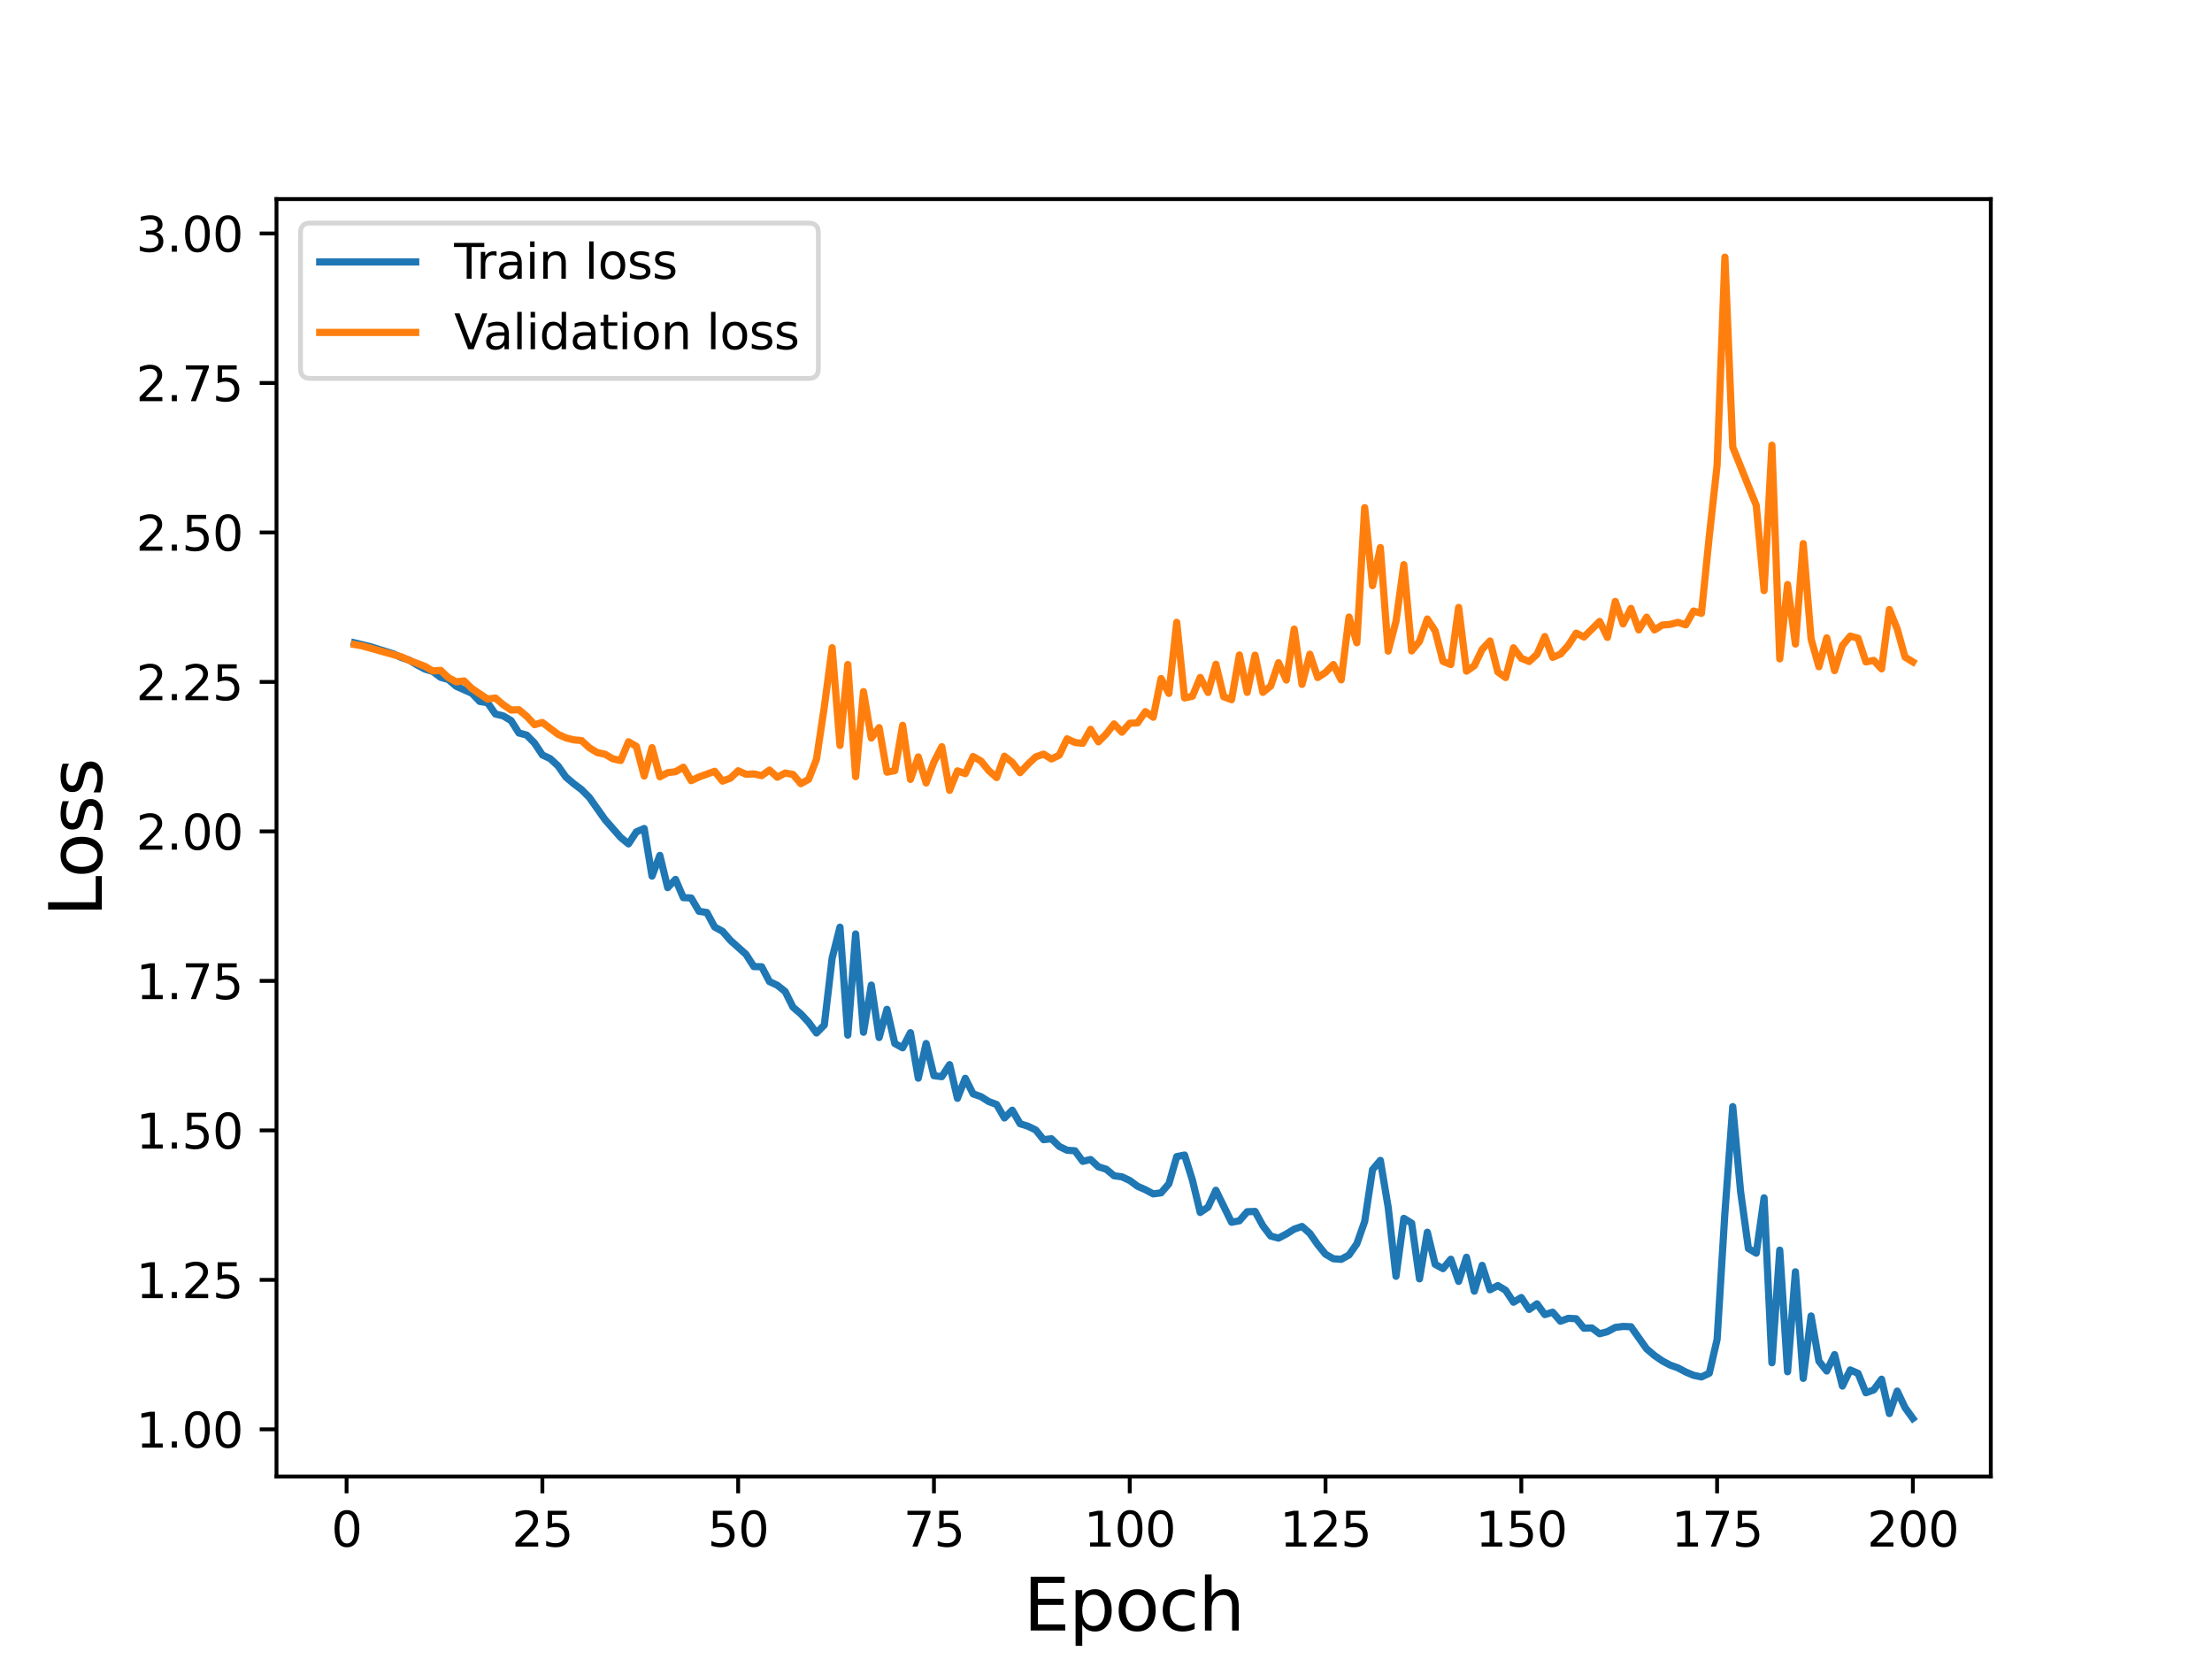 <?xml version="1.0" encoding="utf-8" standalone="no"?>
<!DOCTYPE svg PUBLIC "-//W3C//DTD SVG 1.1//EN"
  "http://www.w3.org/Graphics/SVG/1.1/DTD/svg11.dtd">
<svg height="345.6pt" version="1.1" viewBox="0 0 460.8 345.6" width="460.8pt" xmlns="http://www.w3.org/2000/svg" xmlns:xlink="http://www.w3.org/1999/xlink">
 <defs>
  <style type="text/css">*{stroke-linecap:butt;stroke-linejoin:round;}</style>
 </defs>
 <g id="figure_1">
  <g id="patch_1">
   <path d="M 0 345.6 
L 460.8 345.6 
L 460.8 0 
L 0 0 
z
" style="fill:#ffffff;"/>
  </g>
  <g id="axes_1">
   <g id="patch_2">
    <path d="M 57.6 307.584 
L 414.72 307.584 
L 414.72 41.472 
L 57.6 41.472 
z
" style="fill:#ffffff;"/>
   </g>
   <g id="matplotlib.axis_1">
    <g id="xtick_1">
     <g id="line2d_1">
      <defs>
       <path d="M 0 0 
L 0 3.5 
" id="m84526382e4" style="stroke:#000000;stroke-width:0.8;"/>
      </defs>
      <g>
       <use style="stroke:#000000;stroke-width:0.8;" x="72.201" xlink:href="#m84526382e4" y="307.584"/>
      </g>
     </g>
     <g id="text_1">
      <!-- 0 -->
      <g transform="translate(69.02 322.182)scale(0.1 -0.1)">
       <defs>
        <path d="M 2034 4250 
Q 1547 4250 1301 3770 
Q 1056 3291 1056 2328 
Q 1056 1369 1301 889 
Q 1547 409 2034 409 
Q 2525 409 2770 889 
Q 3016 1369 3016 2328 
Q 3016 3291 2770 3770 
Q 2525 4250 2034 4250 
z
M 2034 4750 
Q 2819 4750 3233 4129 
Q 3647 3509 3647 2328 
Q 3647 1150 3233 529 
Q 2819 -91 2034 -91 
Q 1250 -91 836 529 
Q 422 1150 422 2328 
Q 422 3509 836 4129 
Q 1250 4750 2034 4750 
z
" id="DejaVuSans-30" transform="scale(0.016)"/>
       </defs>
       <use xlink:href="#DejaVuSans-30"/>
      </g>
     </g>
    </g>
    <g id="xtick_2">
     <g id="line2d_2">
      <g>
       <use style="stroke:#000000;stroke-width:0.8;" x="112.987" xlink:href="#m84526382e4" y="307.584"/>
      </g>
     </g>
     <g id="text_2">
      <!-- 25 -->
      <g transform="translate(106.625 322.182)scale(0.1 -0.1)">
       <defs>
        <path d="M 1228 531 
L 3431 531 
L 3431 0 
L 469 0 
L 469 531 
Q 828 903 1448 1529 
Q 2069 2156 2228 2338 
Q 2531 2678 2651 2914 
Q 2772 3150 2772 3378 
Q 2772 3750 2511 3984 
Q 2250 4219 1831 4219 
Q 1534 4219 1204 4116 
Q 875 4013 500 3803 
L 500 4441 
Q 881 4594 1212 4672 
Q 1544 4750 1819 4750 
Q 2544 4750 2975 4387 
Q 3406 4025 3406 3419 
Q 3406 3131 3298 2873 
Q 3191 2616 2906 2266 
Q 2828 2175 2409 1742 
Q 1991 1309 1228 531 
z
" id="DejaVuSans-32" transform="scale(0.016)"/>
        <path d="M 691 4666 
L 3169 4666 
L 3169 4134 
L 1269 4134 
L 1269 2991 
Q 1406 3038 1543 3061 
Q 1681 3084 1819 3084 
Q 2600 3084 3056 2656 
Q 3513 2228 3513 1497 
Q 3513 744 3044 326 
Q 2575 -91 1722 -91 
Q 1428 -91 1123 -41 
Q 819 9 494 109 
L 494 744 
Q 775 591 1075 516 
Q 1375 441 1709 441 
Q 2250 441 2565 725 
Q 2881 1009 2881 1497 
Q 2881 1984 2565 2268 
Q 2250 2553 1709 2553 
Q 1456 2553 1204 2497 
Q 953 2441 691 2322 
L 691 4666 
z
" id="DejaVuSans-35" transform="scale(0.016)"/>
       </defs>
       <use xlink:href="#DejaVuSans-32"/>
       <use x="63.623" xlink:href="#DejaVuSans-35"/>
      </g>
     </g>
    </g>
    <g id="xtick_3">
     <g id="line2d_3">
      <g>
       <use style="stroke:#000000;stroke-width:0.8;" x="153.773" xlink:href="#m84526382e4" y="307.584"/>
      </g>
     </g>
     <g id="text_3">
      <!-- 50 -->
      <g transform="translate(147.41 322.182)scale(0.1 -0.1)">
       <use xlink:href="#DejaVuSans-35"/>
       <use x="63.623" xlink:href="#DejaVuSans-30"/>
      </g>
     </g>
    </g>
    <g id="xtick_4">
     <g id="line2d_4">
      <g>
       <use style="stroke:#000000;stroke-width:0.8;" x="194.559" xlink:href="#m84526382e4" y="307.584"/>
      </g>
     </g>
     <g id="text_4">
      <!-- 75 -->
      <g transform="translate(188.196 322.182)scale(0.1 -0.1)">
       <defs>
        <path d="M 525 4666 
L 3525 4666 
L 3525 4397 
L 1831 0 
L 1172 0 
L 2766 4134 
L 525 4134 
L 525 4666 
z
" id="DejaVuSans-37" transform="scale(0.016)"/>
       </defs>
       <use xlink:href="#DejaVuSans-37"/>
       <use x="63.623" xlink:href="#DejaVuSans-35"/>
      </g>
     </g>
    </g>
    <g id="xtick_5">
     <g id="line2d_5">
      <g>
       <use style="stroke:#000000;stroke-width:0.8;" x="235.344" xlink:href="#m84526382e4" y="307.584"/>
      </g>
     </g>
     <g id="text_5">
      <!-- 100 -->
      <g transform="translate(225.801 322.182)scale(0.1 -0.1)">
       <defs>
        <path d="M 794 531 
L 1825 531 
L 1825 4091 
L 703 3866 
L 703 4441 
L 1819 4666 
L 2450 4666 
L 2450 531 
L 3481 531 
L 3481 0 
L 794 0 
L 794 531 
z
" id="DejaVuSans-31" transform="scale(0.016)"/>
       </defs>
       <use xlink:href="#DejaVuSans-31"/>
       <use x="63.623" xlink:href="#DejaVuSans-30"/>
       <use x="127.246" xlink:href="#DejaVuSans-30"/>
      </g>
     </g>
    </g>
    <g id="xtick_6">
     <g id="line2d_6">
      <g>
       <use style="stroke:#000000;stroke-width:0.8;" x="276.13" xlink:href="#m84526382e4" y="307.584"/>
      </g>
     </g>
     <g id="text_6">
      <!-- 125 -->
      <g transform="translate(266.586 322.182)scale(0.1 -0.1)">
       <use xlink:href="#DejaVuSans-31"/>
       <use x="63.623" xlink:href="#DejaVuSans-32"/>
       <use x="127.246" xlink:href="#DejaVuSans-35"/>
      </g>
     </g>
    </g>
    <g id="xtick_7">
     <g id="line2d_7">
      <g>
       <use style="stroke:#000000;stroke-width:0.8;" x="316.916" xlink:href="#m84526382e4" y="307.584"/>
      </g>
     </g>
     <g id="text_7">
      <!-- 150 -->
      <g transform="translate(307.372 322.182)scale(0.1 -0.1)">
       <use xlink:href="#DejaVuSans-31"/>
       <use x="63.623" xlink:href="#DejaVuSans-35"/>
       <use x="127.246" xlink:href="#DejaVuSans-30"/>
      </g>
     </g>
    </g>
    <g id="xtick_8">
     <g id="line2d_8">
      <g>
       <use style="stroke:#000000;stroke-width:0.8;" x="357.702" xlink:href="#m84526382e4" y="307.584"/>
      </g>
     </g>
     <g id="text_8">
      <!-- 175 -->
      <g transform="translate(348.158 322.182)scale(0.1 -0.1)">
       <use xlink:href="#DejaVuSans-31"/>
       <use x="63.623" xlink:href="#DejaVuSans-37"/>
       <use x="127.246" xlink:href="#DejaVuSans-35"/>
      </g>
     </g>
    </g>
    <g id="xtick_9">
     <g id="line2d_9">
      <g>
       <use style="stroke:#000000;stroke-width:0.8;" x="398.487" xlink:href="#m84526382e4" y="307.584"/>
      </g>
     </g>
     <g id="text_9">
      <!-- 200 -->
      <g transform="translate(388.944 322.182)scale(0.1 -0.1)">
       <use xlink:href="#DejaVuSans-32"/>
       <use x="63.623" xlink:href="#DejaVuSans-30"/>
       <use x="127.246" xlink:href="#DejaVuSans-30"/>
      </g>
     </g>
    </g>
    <g id="text_10">
     <!-- Epoch -->
     <g transform="translate(213.194 339.66)scale(0.15 -0.15)">
      <defs>
       <path d="M 628 4666 
L 3578 4666 
L 3578 4134 
L 1259 4134 
L 1259 2753 
L 3481 2753 
L 3481 2222 
L 1259 2222 
L 1259 531 
L 3634 531 
L 3634 0 
L 628 0 
L 628 4666 
z
" id="DejaVuSans-45" transform="scale(0.016)"/>
       <path d="M 1159 525 
L 1159 -1331 
L 581 -1331 
L 581 3500 
L 1159 3500 
L 1159 2969 
Q 1341 3281 1617 3432 
Q 1894 3584 2278 3584 
Q 2916 3584 3314 3078 
Q 3713 2572 3713 1747 
Q 3713 922 3314 415 
Q 2916 -91 2278 -91 
Q 1894 -91 1617 61 
Q 1341 213 1159 525 
z
M 3116 1747 
Q 3116 2381 2855 2742 
Q 2594 3103 2138 3103 
Q 1681 3103 1420 2742 
Q 1159 2381 1159 1747 
Q 1159 1113 1420 752 
Q 1681 391 2138 391 
Q 2594 391 2855 752 
Q 3116 1113 3116 1747 
z
" id="DejaVuSans-70" transform="scale(0.016)"/>
       <path d="M 1959 3097 
Q 1497 3097 1228 2736 
Q 959 2375 959 1747 
Q 959 1119 1226 758 
Q 1494 397 1959 397 
Q 2419 397 2687 759 
Q 2956 1122 2956 1747 
Q 2956 2369 2687 2733 
Q 2419 3097 1959 3097 
z
M 1959 3584 
Q 2709 3584 3137 3096 
Q 3566 2609 3566 1747 
Q 3566 888 3137 398 
Q 2709 -91 1959 -91 
Q 1206 -91 779 398 
Q 353 888 353 1747 
Q 353 2609 779 3096 
Q 1206 3584 1959 3584 
z
" id="DejaVuSans-6f" transform="scale(0.016)"/>
       <path d="M 3122 3366 
L 3122 2828 
Q 2878 2963 2633 3030 
Q 2388 3097 2138 3097 
Q 1578 3097 1268 2742 
Q 959 2388 959 1747 
Q 959 1106 1268 751 
Q 1578 397 2138 397 
Q 2388 397 2633 464 
Q 2878 531 3122 666 
L 3122 134 
Q 2881 22 2623 -34 
Q 2366 -91 2075 -91 
Q 1284 -91 818 406 
Q 353 903 353 1747 
Q 353 2603 823 3093 
Q 1294 3584 2113 3584 
Q 2378 3584 2631 3529 
Q 2884 3475 3122 3366 
z
" id="DejaVuSans-63" transform="scale(0.016)"/>
       <path d="M 3513 2113 
L 3513 0 
L 2938 0 
L 2938 2094 
Q 2938 2591 2744 2837 
Q 2550 3084 2163 3084 
Q 1697 3084 1428 2787 
Q 1159 2491 1159 1978 
L 1159 0 
L 581 0 
L 581 4863 
L 1159 4863 
L 1159 2956 
Q 1366 3272 1645 3428 
Q 1925 3584 2291 3584 
Q 2894 3584 3203 3211 
Q 3513 2838 3513 2113 
z
" id="DejaVuSans-68" transform="scale(0.016)"/>
      </defs>
      <use xlink:href="#DejaVuSans-45"/>
      <use x="63.184" xlink:href="#DejaVuSans-70"/>
      <use x="126.66" xlink:href="#DejaVuSans-6f"/>
      <use x="187.842" xlink:href="#DejaVuSans-63"/>
      <use x="242.822" xlink:href="#DejaVuSans-68"/>
     </g>
    </g>
   </g>
   <g id="matplotlib.axis_2">
    <g id="ytick_1">
     <g id="line2d_10">
      <defs>
       <path d="M 0 0 
L -3.5 0 
" id="me942543f14" style="stroke:#000000;stroke-width:0.8;"/>
      </defs>
      <g>
       <use style="stroke:#000000;stroke-width:0.8;" x="57.6" xlink:href="#me942543f14" y="297.758"/>
      </g>
     </g>
     <g id="text_11">
      <!-- 1.00 -->
      <g transform="translate(28.334 301.557)scale(0.1 -0.1)">
       <defs>
        <path d="M 684 794 
L 1344 794 
L 1344 0 
L 684 0 
L 684 794 
z
" id="DejaVuSans-2e" transform="scale(0.016)"/>
       </defs>
       <use xlink:href="#DejaVuSans-31"/>
       <use x="63.623" xlink:href="#DejaVuSans-2e"/>
       <use x="95.41" xlink:href="#DejaVuSans-30"/>
       <use x="159.033" xlink:href="#DejaVuSans-30"/>
      </g>
     </g>
    </g>
    <g id="ytick_2">
     <g id="line2d_11">
      <g>
       <use style="stroke:#000000;stroke-width:0.8;" x="57.6" xlink:href="#me942543f14" y="266.617"/>
      </g>
     </g>
     <g id="text_12">
      <!-- 1.25 -->
      <g transform="translate(28.334 270.417)scale(0.1 -0.1)">
       <use xlink:href="#DejaVuSans-31"/>
       <use x="63.623" xlink:href="#DejaVuSans-2e"/>
       <use x="95.41" xlink:href="#DejaVuSans-32"/>
       <use x="159.033" xlink:href="#DejaVuSans-35"/>
      </g>
     </g>
    </g>
    <g id="ytick_3">
     <g id="line2d_12">
      <g>
       <use style="stroke:#000000;stroke-width:0.8;" x="57.6" xlink:href="#me942543f14" y="235.477"/>
      </g>
     </g>
     <g id="text_13">
      <!-- 1.50 -->
      <g transform="translate(28.334 239.277)scale(0.1 -0.1)">
       <use xlink:href="#DejaVuSans-31"/>
       <use x="63.623" xlink:href="#DejaVuSans-2e"/>
       <use x="95.41" xlink:href="#DejaVuSans-35"/>
       <use x="159.033" xlink:href="#DejaVuSans-30"/>
      </g>
     </g>
    </g>
    <g id="ytick_4">
     <g id="line2d_13">
      <g>
       <use style="stroke:#000000;stroke-width:0.8;" x="57.6" xlink:href="#me942543f14" y="204.337"/>
      </g>
     </g>
     <g id="text_14">
      <!-- 1.75 -->
      <g transform="translate(28.334 208.137)scale(0.1 -0.1)">
       <use xlink:href="#DejaVuSans-31"/>
       <use x="63.623" xlink:href="#DejaVuSans-2e"/>
       <use x="95.41" xlink:href="#DejaVuSans-37"/>
       <use x="159.033" xlink:href="#DejaVuSans-35"/>
      </g>
     </g>
    </g>
    <g id="ytick_5">
     <g id="line2d_14">
      <g>
       <use style="stroke:#000000;stroke-width:0.8;" x="57.6" xlink:href="#me942543f14" y="173.197"/>
      </g>
     </g>
     <g id="text_15">
      <!-- 2.00 -->
      <g transform="translate(28.334 176.996)scale(0.1 -0.1)">
       <use xlink:href="#DejaVuSans-32"/>
       <use x="63.623" xlink:href="#DejaVuSans-2e"/>
       <use x="95.41" xlink:href="#DejaVuSans-30"/>
       <use x="159.033" xlink:href="#DejaVuSans-30"/>
      </g>
     </g>
    </g>
    <g id="ytick_6">
     <g id="line2d_15">
      <g>
       <use style="stroke:#000000;stroke-width:0.8;" x="57.6" xlink:href="#me942543f14" y="142.057"/>
      </g>
     </g>
     <g id="text_16">
      <!-- 2.25 -->
      <g transform="translate(28.334 145.856)scale(0.1 -0.1)">
       <use xlink:href="#DejaVuSans-32"/>
       <use x="63.623" xlink:href="#DejaVuSans-2e"/>
       <use x="95.41" xlink:href="#DejaVuSans-32"/>
       <use x="159.033" xlink:href="#DejaVuSans-35"/>
      </g>
     </g>
    </g>
    <g id="ytick_7">
     <g id="line2d_16">
      <g>
       <use style="stroke:#000000;stroke-width:0.8;" x="57.6" xlink:href="#me942543f14" y="110.917"/>
      </g>
     </g>
     <g id="text_17">
      <!-- 2.50 -->
      <g transform="translate(28.334 114.716)scale(0.1 -0.1)">
       <use xlink:href="#DejaVuSans-32"/>
       <use x="63.623" xlink:href="#DejaVuSans-2e"/>
       <use x="95.41" xlink:href="#DejaVuSans-35"/>
       <use x="159.033" xlink:href="#DejaVuSans-30"/>
      </g>
     </g>
    </g>
    <g id="ytick_8">
     <g id="line2d_17">
      <g>
       <use style="stroke:#000000;stroke-width:0.8;" x="57.6" xlink:href="#me942543f14" y="79.777"/>
      </g>
     </g>
     <g id="text_18">
      <!-- 2.75 -->
      <g transform="translate(28.334 83.576)scale(0.1 -0.1)">
       <use xlink:href="#DejaVuSans-32"/>
       <use x="63.623" xlink:href="#DejaVuSans-2e"/>
       <use x="95.41" xlink:href="#DejaVuSans-37"/>
       <use x="159.033" xlink:href="#DejaVuSans-35"/>
      </g>
     </g>
    </g>
    <g id="ytick_9">
     <g id="line2d_18">
      <g>
       <use style="stroke:#000000;stroke-width:0.8;" x="57.6" xlink:href="#me942543f14" y="48.637"/>
      </g>
     </g>
     <g id="text_19">
      <!-- 3.00 -->
      <g transform="translate(28.334 52.436)scale(0.1 -0.1)">
       <defs>
        <path d="M 2597 2516 
Q 3050 2419 3304 2112 
Q 3559 1806 3559 1356 
Q 3559 666 3084 287 
Q 2609 -91 1734 -91 
Q 1441 -91 1130 -33 
Q 819 25 488 141 
L 488 750 
Q 750 597 1062 519 
Q 1375 441 1716 441 
Q 2309 441 2620 675 
Q 2931 909 2931 1356 
Q 2931 1769 2642 2001 
Q 2353 2234 1838 2234 
L 1294 2234 
L 1294 2753 
L 1863 2753 
Q 2328 2753 2575 2939 
Q 2822 3125 2822 3475 
Q 2822 3834 2567 4026 
Q 2313 4219 1838 4219 
Q 1578 4219 1281 4162 
Q 984 4106 628 3988 
L 628 4550 
Q 988 4650 1302 4700 
Q 1616 4750 1894 4750 
Q 2613 4750 3031 4423 
Q 3450 4097 3450 3541 
Q 3450 3153 3228 2886 
Q 3006 2619 2597 2516 
z
" id="DejaVuSans-33" transform="scale(0.016)"/>
       </defs>
       <use xlink:href="#DejaVuSans-33"/>
       <use x="63.623" xlink:href="#DejaVuSans-2e"/>
       <use x="95.41" xlink:href="#DejaVuSans-30"/>
       <use x="159.033" xlink:href="#DejaVuSans-30"/>
      </g>
     </g>
    </g>
    <g id="text_20">
     <!-- Loss -->
     <g transform="translate(21.215 190.979)rotate(-90)scale(0.15 -0.15)">
      <defs>
       <path d="M 628 4666 
L 1259 4666 
L 1259 531 
L 3531 531 
L 3531 0 
L 628 0 
L 628 4666 
z
" id="DejaVuSans-4c" transform="scale(0.016)"/>
       <path d="M 2834 3397 
L 2834 2853 
Q 2591 2978 2328 3040 
Q 2066 3103 1784 3103 
Q 1356 3103 1142 2972 
Q 928 2841 928 2578 
Q 928 2378 1081 2264 
Q 1234 2150 1697 2047 
L 1894 2003 
Q 2506 1872 2764 1633 
Q 3022 1394 3022 966 
Q 3022 478 2636 193 
Q 2250 -91 1575 -91 
Q 1294 -91 989 -36 
Q 684 19 347 128 
L 347 722 
Q 666 556 975 473 
Q 1284 391 1588 391 
Q 1994 391 2212 530 
Q 2431 669 2431 922 
Q 2431 1156 2273 1281 
Q 2116 1406 1581 1522 
L 1381 1569 
Q 847 1681 609 1914 
Q 372 2147 372 2553 
Q 372 3047 722 3315 
Q 1072 3584 1716 3584 
Q 2034 3584 2315 3537 
Q 2597 3491 2834 3397 
z
" id="DejaVuSans-73" transform="scale(0.016)"/>
      </defs>
      <use xlink:href="#DejaVuSans-4c"/>
      <use x="53.963" xlink:href="#DejaVuSans-6f"/>
      <use x="115.145" xlink:href="#DejaVuSans-73"/>
      <use x="167.244" xlink:href="#DejaVuSans-73"/>
     </g>
    </g>
   </g>
   <g id="line2d_19">
    <path clip-path="url(#p113e90c9aa)" d="M 73.833 133.91 
L 77.096 134.695 
L 81.99 136.229 
L 83.621 136.981 
L 85.253 137.524 
L 86.884 138.521 
L 88.516 139.385 
L 90.147 139.874 
L 91.778 141.102 
L 93.41 141.558 
L 95.041 142.967 
L 98.304 144.414 
L 99.936 146.121 
L 101.567 146.392 
L 103.198 148.739 
L 104.83 149.133 
L 106.461 150.106 
L 108.093 152.696 
L 109.724 153.133 
L 111.356 154.798 
L 112.987 157.268 
L 114.618 158.042 
L 116.25 159.55 
L 117.881 161.874 
L 119.513 163.257 
L 121.144 164.482 
L 122.776 166.131 
L 126.038 170.746 
L 129.301 174.46 
L 130.933 175.796 
L 132.564 173.299 
L 134.196 172.591 
L 135.827 182.512 
L 137.458 178.192 
L 139.09 184.912 
L 140.721 183.193 
L 142.353 186.992 
L 143.984 187.066 
L 145.616 189.842 
L 147.247 190.092 
L 148.879 193.121 
L 150.51 193.998 
L 152.141 195.879 
L 155.404 198.806 
L 157.036 201.356 
L 158.667 201.393 
L 160.299 204.486 
L 161.93 205.248 
L 163.561 206.545 
L 165.193 209.818 
L 166.824 211.209 
L 168.456 212.963 
L 170.087 215.195 
L 171.719 213.526 
L 173.35 199.597 
L 174.981 193.146 
L 176.613 215.638 
L 178.244 194.56 
L 179.876 215.04 
L 181.507 205.213 
L 183.139 216.137 
L 184.77 210.255 
L 186.401 217.383 
L 188.033 218.279 
L 189.664 215.127 
L 191.296 224.607 
L 192.927 217.383 
L 194.559 224.088 
L 196.19 224.289 
L 197.821 221.783 
L 199.453 228.804 
L 201.084 224.628 
L 202.716 227.873 
L 204.347 228.448 
L 205.979 229.478 
L 207.61 230.083 
L 209.241 232.895 
L 210.873 231.27 
L 212.504 234.091 
L 214.136 234.611 
L 215.767 235.397 
L 217.399 237.42 
L 219.03 237.225 
L 220.661 238.824 
L 222.293 239.619 
L 223.924 239.726 
L 225.556 241.927 
L 227.187 241.549 
L 228.819 243.068 
L 230.45 243.569 
L 232.081 244.931 
L 233.713 245.152 
L 235.344 245.917 
L 236.976 247.12 
L 238.607 247.836 
L 240.239 248.713 
L 241.87 248.492 
L 243.501 246.609 
L 245.133 240.948 
L 246.764 240.615 
L 248.396 245.815 
L 250.027 252.578 
L 251.659 251.463 
L 253.29 247.952 
L 256.553 254.619 
L 258.184 254.314 
L 259.816 252.427 
L 261.447 252.362 
L 263.079 255.348 
L 264.71 257.492 
L 266.341 257.926 
L 267.973 257.063 
L 269.604 256.051 
L 271.236 255.494 
L 272.867 256.939 
L 274.499 259.273 
L 276.13 261.271 
L 277.761 262.224 
L 279.393 262.343 
L 281.024 261.436 
L 282.656 259.099 
L 284.287 254.459 
L 285.919 243.663 
L 287.55 241.731 
L 289.181 251.475 
L 290.813 265.876 
L 292.444 253.803 
L 294.076 254.817 
L 295.707 266.412 
L 297.339 256.694 
L 298.97 263.386 
L 300.601 264.278 
L 302.233 262.322 
L 303.864 266.935 
L 305.496 261.909 
L 307.127 268.98 
L 308.759 263.598 
L 310.39 268.683 
L 312.021 267.81 
L 313.653 268.794 
L 315.284 271.273 
L 316.916 270.301 
L 318.547 272.778 
L 320.179 271.612 
L 321.81 273.849 
L 323.441 273.355 
L 325.073 275.236 
L 326.704 274.628 
L 328.336 274.713 
L 329.967 276.69 
L 331.599 276.631 
L 333.23 277.842 
L 334.862 277.405 
L 336.493 276.525 
L 338.124 276.321 
L 339.756 276.384 
L 343.019 280.989 
L 344.65 282.371 
L 346.282 283.498 
L 347.913 284.367 
L 349.544 284.953 
L 351.176 285.817 
L 352.807 286.504 
L 354.439 286.842 
L 356.07 286.075 
L 357.702 279.055 
L 359.333 252.606 
L 360.964 230.528 
L 362.596 248.218 
L 364.227 260.088 
L 365.859 261.063 
L 367.49 249.531 
L 369.122 283.892 
L 370.753 260.424 
L 372.384 285.759 
L 374.016 264.937 
L 375.647 287.144 
L 377.279 274.143 
L 378.91 283.547 
L 380.542 285.61 
L 382.173 282.191 
L 383.804 288.742 
L 385.436 285.384 
L 387.067 286.098 
L 388.699 290.14 
L 390.33 289.547 
L 391.962 287.316 
L 393.593 294.473 
L 395.224 289.791 
L 396.856 293.229 
L 398.487 295.488 
L 398.487 295.488 
" style="fill:none;stroke:#1f77b4;stroke-linecap:square;stroke-width:1.5;"/>
   </g>
   <g id="line2d_20">
    <path clip-path="url(#p113e90c9aa)" d="M 73.833 134.259 
L 75.464 134.55 
L 83.621 136.833 
L 85.253 137.564 
L 88.516 138.812 
L 90.147 139.764 
L 91.778 139.644 
L 93.41 141.163 
L 95.041 142.033 
L 96.673 141.848 
L 98.304 143.429 
L 101.567 145.626 
L 103.198 145.407 
L 104.83 146.803 
L 106.461 147.91 
L 108.093 147.851 
L 109.724 149.21 
L 111.356 150.967 
L 112.987 150.504 
L 116.25 152.972 
L 117.881 153.713 
L 119.513 154.123 
L 121.144 154.271 
L 122.776 155.773 
L 124.407 156.778 
L 126.038 157.111 
L 127.67 158.081 
L 129.301 158.421 
L 130.933 154.522 
L 132.564 155.479 
L 134.196 161.662 
L 135.827 155.744 
L 137.458 161.819 
L 139.09 160.957 
L 140.721 160.762 
L 142.353 159.821 
L 143.984 162.626 
L 145.616 161.862 
L 148.879 160.677 
L 150.51 162.723 
L 152.141 162.119 
L 153.773 160.569 
L 155.404 161.293 
L 157.036 161.222 
L 158.667 161.577 
L 160.299 160.418 
L 161.93 161.914 
L 163.561 161.036 
L 165.193 161.324 
L 166.824 163.262 
L 168.456 162.347 
L 170.087 158.158 
L 171.719 147.258 
L 173.35 134.932 
L 174.981 155.287 
L 176.613 138.429 
L 178.244 161.797 
L 179.876 144.076 
L 181.507 153.754 
L 183.139 151.579 
L 184.77 160.864 
L 186.401 160.541 
L 188.033 151.096 
L 189.664 162.368 
L 191.296 157.68 
L 192.927 163.107 
L 194.559 158.73 
L 196.19 155.557 
L 197.821 164.634 
L 199.453 160.585 
L 201.084 161.162 
L 202.716 157.602 
L 204.347 158.524 
L 205.979 160.542 
L 207.61 161.985 
L 209.241 157.533 
L 210.873 158.816 
L 212.504 160.961 
L 214.136 159.206 
L 215.767 157.668 
L 217.399 157.093 
L 219.03 158.113 
L 220.661 157.318 
L 222.293 153.912 
L 223.924 154.671 
L 225.556 154.85 
L 227.187 151.932 
L 228.819 154.538 
L 230.45 152.895 
L 232.081 150.803 
L 233.713 152.534 
L 235.344 150.666 
L 236.976 150.591 
L 238.607 148.243 
L 240.239 149.419 
L 241.87 141.349 
L 243.501 144.45 
L 245.133 129.644 
L 246.764 145.396 
L 248.396 145.045 
L 250.027 141.12 
L 251.659 144.256 
L 253.29 138.372 
L 254.921 145.153 
L 256.553 145.763 
L 258.184 136.44 
L 259.816 144.237 
L 261.447 136.477 
L 263.079 144.234 
L 264.71 142.919 
L 266.341 138.052 
L 267.973 141.672 
L 269.604 131.054 
L 271.236 142.569 
L 272.867 136.283 
L 274.499 141.147 
L 276.13 140.082 
L 277.761 138.428 
L 279.393 141.633 
L 281.024 128.538 
L 282.656 133.901 
L 284.287 105.756 
L 285.919 121.997 
L 287.55 114.061 
L 289.181 135.639 
L 290.813 129.421 
L 292.444 117.614 
L 294.076 135.6 
L 295.707 133.61 
L 297.339 128.951 
L 298.97 131.424 
L 300.601 137.772 
L 302.233 138.441 
L 303.864 126.535 
L 305.496 139.82 
L 307.127 138.686 
L 308.759 135.276 
L 310.39 133.527 
L 312.021 139.987 
L 313.653 141.148 
L 315.284 134.945 
L 316.916 137.129 
L 318.547 137.809 
L 320.179 136.319 
L 321.81 132.605 
L 323.441 136.937 
L 325.073 136.261 
L 326.704 134.444 
L 328.336 131.898 
L 329.967 132.7 
L 333.23 129.452 
L 334.862 132.781 
L 336.493 125.283 
L 338.124 129.983 
L 339.756 126.744 
L 341.387 131.226 
L 343.019 128.57 
L 344.65 131.232 
L 346.282 130.205 
L 347.913 130.071 
L 349.544 129.648 
L 351.176 130.16 
L 352.807 127.285 
L 354.439 127.766 
L 356.07 111.759 
L 357.702 96.97 
L 359.333 53.568 
L 360.964 93.137 
L 364.227 101.241 
L 365.859 105.271 
L 367.49 123.033 
L 369.122 92.74 
L 370.753 137.252 
L 372.384 121.766 
L 374.016 134.166 
L 375.647 113.239 
L 377.279 133.099 
L 378.91 138.893 
L 380.542 132.877 
L 382.173 139.702 
L 383.804 134.478 
L 385.436 132.509 
L 387.067 132.951 
L 388.699 137.893 
L 390.33 137.569 
L 391.962 139.342 
L 393.593 126.974 
L 395.224 131.027 
L 396.856 136.883 
L 398.487 137.886 
L 398.487 137.886 
" style="fill:none;stroke:#ff7f0e;stroke-linecap:square;stroke-width:1.5;"/>
   </g>
   <g id="patch_3">
    <path d="M 57.6 307.584 
L 57.6 41.472 
" style="fill:none;stroke:#000000;stroke-linecap:square;stroke-linejoin:miter;stroke-width:0.8;"/>
   </g>
   <g id="patch_4">
    <path d="M 414.72 307.584 
L 414.72 41.472 
" style="fill:none;stroke:#000000;stroke-linecap:square;stroke-linejoin:miter;stroke-width:0.8;"/>
   </g>
   <g id="patch_5">
    <path d="M 57.6 307.584 
L 414.72 307.584 
" style="fill:none;stroke:#000000;stroke-linecap:square;stroke-linejoin:miter;stroke-width:0.8;"/>
   </g>
   <g id="patch_6">
    <path d="M 57.6 41.472 
L 414.72 41.472 
" style="fill:none;stroke:#000000;stroke-linecap:square;stroke-linejoin:miter;stroke-width:0.8;"/>
   </g>
   <g id="legend_1">
    <g id="patch_7">
     <path d="M 64.6 78.828 
L 168.475 78.828 
Q 170.475 78.828 170.475 76.828 
L 170.475 48.472 
Q 170.475 46.472 168.475 46.472 
L 64.6 46.472 
Q 62.6 46.472 62.6 48.472 
L 62.6 76.828 
Q 62.6 78.828 64.6 78.828 
z
" style="fill:#ffffff;opacity:0.8;stroke:#cccccc;stroke-linejoin:miter;"/>
    </g>
    <g id="line2d_21">
     <path d="M 66.6 54.57 
L 86.6 54.57 
" style="fill:none;stroke:#1f77b4;stroke-linecap:square;stroke-width:1.5;"/>
    </g>
    <g id="line2d_22"/>
    <g id="text_21">
     <!-- Train loss -->
     <g transform="translate(94.6 58.07)scale(0.1 -0.1)">
      <defs>
       <path d="M -19 4666 
L 3928 4666 
L 3928 4134 
L 2272 4134 
L 2272 0 
L 1638 0 
L 1638 4134 
L -19 4134 
L -19 4666 
z
" id="DejaVuSans-54" transform="scale(0.016)"/>
       <path d="M 2631 2963 
Q 2534 3019 2420 3045 
Q 2306 3072 2169 3072 
Q 1681 3072 1420 2755 
Q 1159 2438 1159 1844 
L 1159 0 
L 581 0 
L 581 3500 
L 1159 3500 
L 1159 2956 
Q 1341 3275 1631 3429 
Q 1922 3584 2338 3584 
Q 2397 3584 2469 3576 
Q 2541 3569 2628 3553 
L 2631 2963 
z
" id="DejaVuSans-72" transform="scale(0.016)"/>
       <path d="M 2194 1759 
Q 1497 1759 1228 1600 
Q 959 1441 959 1056 
Q 959 750 1161 570 
Q 1363 391 1709 391 
Q 2188 391 2477 730 
Q 2766 1069 2766 1631 
L 2766 1759 
L 2194 1759 
z
M 3341 1997 
L 3341 0 
L 2766 0 
L 2766 531 
Q 2569 213 2275 61 
Q 1981 -91 1556 -91 
Q 1019 -91 701 211 
Q 384 513 384 1019 
Q 384 1609 779 1909 
Q 1175 2209 1959 2209 
L 2766 2209 
L 2766 2266 
Q 2766 2663 2505 2880 
Q 2244 3097 1772 3097 
Q 1472 3097 1187 3025 
Q 903 2953 641 2809 
L 641 3341 
Q 956 3463 1253 3523 
Q 1550 3584 1831 3584 
Q 2591 3584 2966 3190 
Q 3341 2797 3341 1997 
z
" id="DejaVuSans-61" transform="scale(0.016)"/>
       <path d="M 603 3500 
L 1178 3500 
L 1178 0 
L 603 0 
L 603 3500 
z
M 603 4863 
L 1178 4863 
L 1178 4134 
L 603 4134 
L 603 4863 
z
" id="DejaVuSans-69" transform="scale(0.016)"/>
       <path d="M 3513 2113 
L 3513 0 
L 2938 0 
L 2938 2094 
Q 2938 2591 2744 2837 
Q 2550 3084 2163 3084 
Q 1697 3084 1428 2787 
Q 1159 2491 1159 1978 
L 1159 0 
L 581 0 
L 581 3500 
L 1159 3500 
L 1159 2956 
Q 1366 3272 1645 3428 
Q 1925 3584 2291 3584 
Q 2894 3584 3203 3211 
Q 3513 2838 3513 2113 
z
" id="DejaVuSans-6e" transform="scale(0.016)"/>
       <path id="DejaVuSans-20" transform="scale(0.016)"/>
       <path d="M 603 4863 
L 1178 4863 
L 1178 0 
L 603 0 
L 603 4863 
z
" id="DejaVuSans-6c" transform="scale(0.016)"/>
      </defs>
      <use xlink:href="#DejaVuSans-54"/>
      <use x="46.334" xlink:href="#DejaVuSans-72"/>
      <use x="87.447" xlink:href="#DejaVuSans-61"/>
      <use x="148.727" xlink:href="#DejaVuSans-69"/>
      <use x="176.51" xlink:href="#DejaVuSans-6e"/>
      <use x="239.889" xlink:href="#DejaVuSans-20"/>
      <use x="271.676" xlink:href="#DejaVuSans-6c"/>
      <use x="299.459" xlink:href="#DejaVuSans-6f"/>
      <use x="360.641" xlink:href="#DejaVuSans-73"/>
      <use x="412.74" xlink:href="#DejaVuSans-73"/>
     </g>
    </g>
    <g id="line2d_23">
     <path d="M 66.6 69.249 
L 86.6 69.249 
" style="fill:none;stroke:#ff7f0e;stroke-linecap:square;stroke-width:1.5;"/>
    </g>
    <g id="line2d_24"/>
    <g id="text_22">
     <!-- Validation loss -->
     <g transform="translate(94.6 72.749)scale(0.1 -0.1)">
      <defs>
       <path d="M 1831 0 
L 50 4666 
L 709 4666 
L 2188 738 
L 3669 4666 
L 4325 4666 
L 2547 0 
L 1831 0 
z
" id="DejaVuSans-56" transform="scale(0.016)"/>
       <path d="M 2906 2969 
L 2906 4863 
L 3481 4863 
L 3481 0 
L 2906 0 
L 2906 525 
Q 2725 213 2448 61 
Q 2172 -91 1784 -91 
Q 1150 -91 751 415 
Q 353 922 353 1747 
Q 353 2572 751 3078 
Q 1150 3584 1784 3584 
Q 2172 3584 2448 3432 
Q 2725 3281 2906 2969 
z
M 947 1747 
Q 947 1113 1208 752 
Q 1469 391 1925 391 
Q 2381 391 2643 752 
Q 2906 1113 2906 1747 
Q 2906 2381 2643 2742 
Q 2381 3103 1925 3103 
Q 1469 3103 1208 2742 
Q 947 2381 947 1747 
z
" id="DejaVuSans-64" transform="scale(0.016)"/>
       <path d="M 1172 4494 
L 1172 3500 
L 2356 3500 
L 2356 3053 
L 1172 3053 
L 1172 1153 
Q 1172 725 1289 603 
Q 1406 481 1766 481 
L 2356 481 
L 2356 0 
L 1766 0 
Q 1100 0 847 248 
Q 594 497 594 1153 
L 594 3053 
L 172 3053 
L 172 3500 
L 594 3500 
L 594 4494 
L 1172 4494 
z
" id="DejaVuSans-74" transform="scale(0.016)"/>
      </defs>
      <use xlink:href="#DejaVuSans-56"/>
      <use x="60.658" xlink:href="#DejaVuSans-61"/>
      <use x="121.938" xlink:href="#DejaVuSans-6c"/>
      <use x="149.721" xlink:href="#DejaVuSans-69"/>
      <use x="177.504" xlink:href="#DejaVuSans-64"/>
      <use x="240.98" xlink:href="#DejaVuSans-61"/>
      <use x="302.26" xlink:href="#DejaVuSans-74"/>
      <use x="341.469" xlink:href="#DejaVuSans-69"/>
      <use x="369.252" xlink:href="#DejaVuSans-6f"/>
      <use x="430.434" xlink:href="#DejaVuSans-6e"/>
      <use x="493.812" xlink:href="#DejaVuSans-20"/>
      <use x="525.6" xlink:href="#DejaVuSans-6c"/>
      <use x="553.383" xlink:href="#DejaVuSans-6f"/>
      <use x="614.564" xlink:href="#DejaVuSans-73"/>
      <use x="666.664" xlink:href="#DejaVuSans-73"/>
     </g>
    </g>
   </g>
  </g>
 </g>
 <defs>
  <clipPath id="p113e90c9aa">
   <rect height="266.112" width="357.12" x="57.6" y="41.472"/>
  </clipPath>
 </defs>
</svg>
